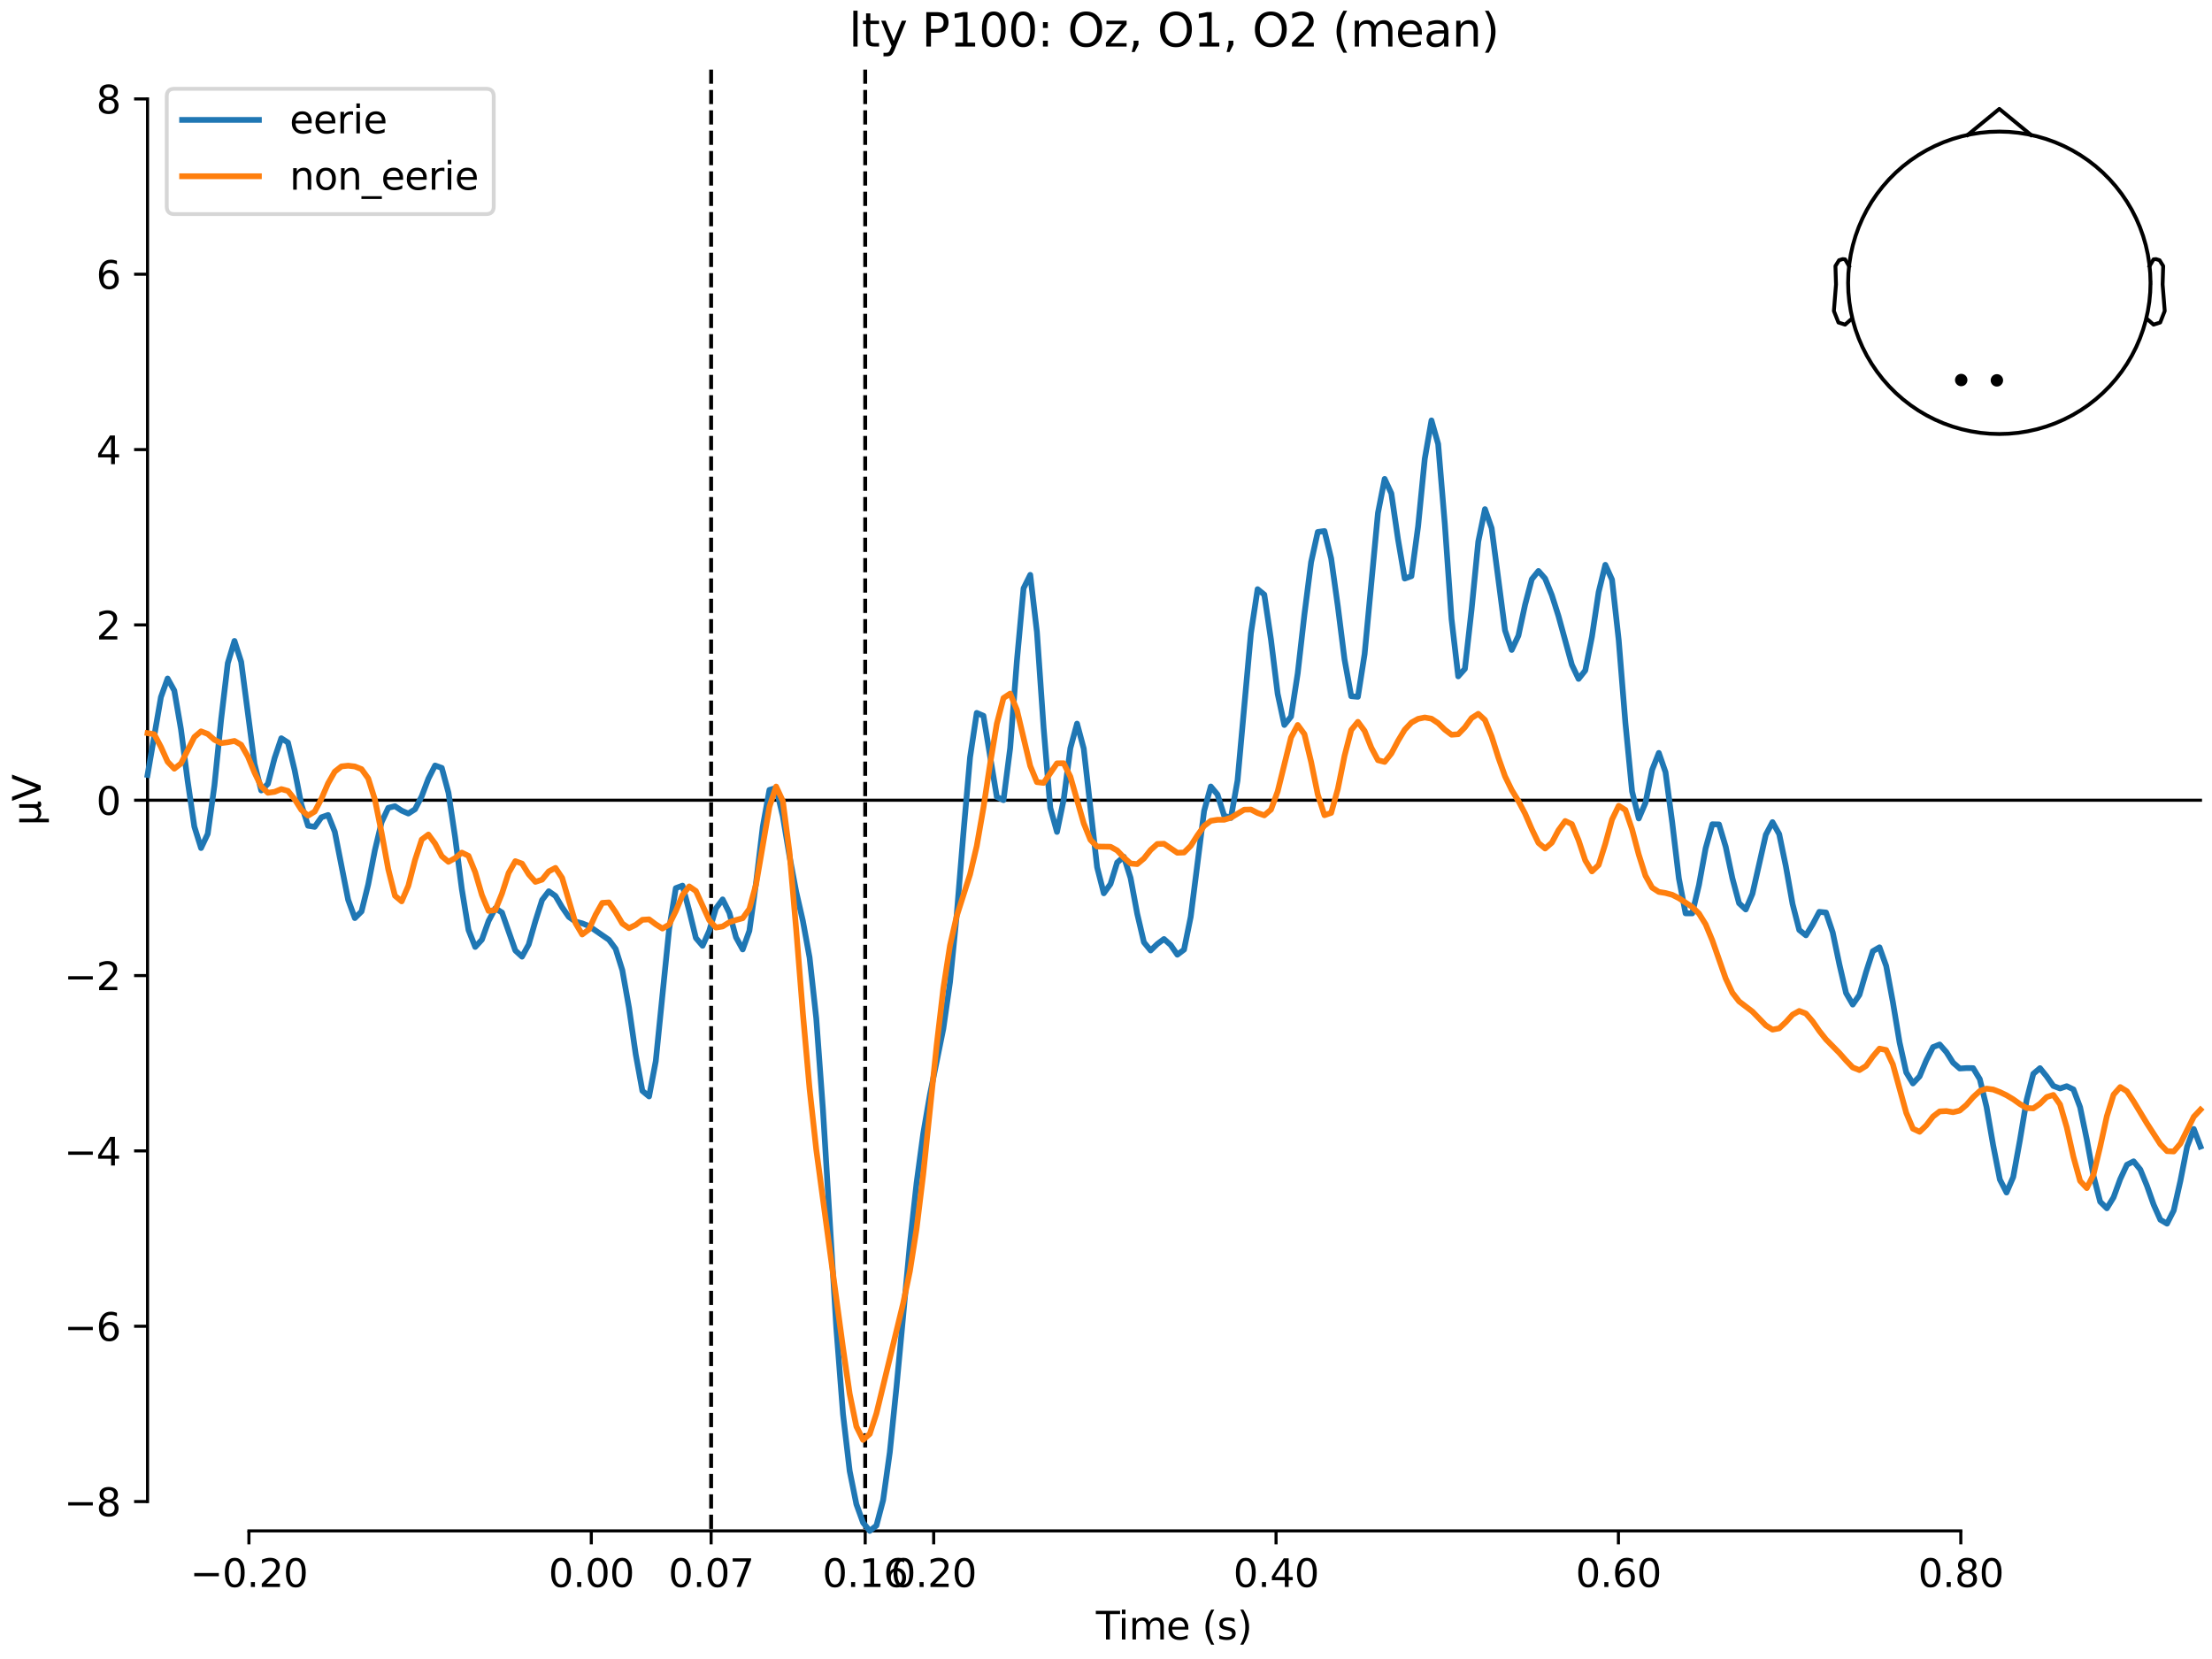 <?xml version="1.0" encoding="utf-8" standalone="no"?>
<!DOCTYPE svg PUBLIC "-//W3C//DTD SVG 1.1//EN"
  "http://www.w3.org/Graphics/SVG/1.1/DTD/svg11.dtd">
<svg xmlns:xlink="http://www.w3.org/1999/xlink" width="576pt" height="432pt" viewBox="0 0 576 432" xmlns="http://www.w3.org/2000/svg" version="1.1">
 <defs>
  <style type="text/css">*{stroke-linejoin: round; stroke-linecap: butt}</style>
 </defs>
 <g id="figure_1">
  <g id="patch_1">
   <path d="M 0 432 
L 576 432 
L 576 0 
L 0 0 
z
" style="fill: #ffffff"/>
  </g>
  <g id="axes_1">
   <g id="patch_2">
    <path d="M 38.421 398.644 
L 573 398.644 
L 573 18.118 
L 38.421 18.118 
L 38.421 398.644 
z
" style="fill: none; opacity: 0"/>
   </g>
   <g id="patch_3">
    <path d="M 38.421 391.008 
L 38.421 25.754 
" style="fill: none; stroke: #000000; stroke-width: 0.8; stroke-linejoin: miter; stroke-linecap: square"/>
   </g>
   <g id="LineCollection_1">
    <path d="M 185.177 18.118 
L 185.177 398.644 
" clip-path="url(#p7d64a99d59)" style="fill: none; stroke-dasharray: 3.7,1.6; stroke-dashoffset: 0; stroke: #000000"/>
    <path d="M 225.297 18.118 
L 225.297 398.644 
" clip-path="url(#p7d64a99d59)" style="fill: none; stroke-dasharray: 3.7,1.6; stroke-dashoffset: 0; stroke: #000000"/>
   </g>
   <g id="matplotlib.axis_1">
    <g id="xtick_1">
     <g id="line2d_1">
      <defs>
       <path id="m6ffb157e76" d="M 0 0 
L 0 3.5 
" style="stroke: #000000; stroke-width: 0.8"/>
      </defs>
      <g>
       <use xlink:href="#m6ffb157e76" x="64.819" y="398.644" style="stroke: #000000; stroke-width: 0.8"/>
      </g>
     </g>
     <g id="text_1">
      <!-- −0.20 -->
      <g transform="translate(49.496 413.242) scale(0.1 -0.1)">
       <defs>
        <path id="DejaVuSans-2212" d="M 678 2272 
L 4684 2272 
L 4684 1741 
L 678 1741 
L 678 2272 
z
" transform="scale(0.016)"/>
        <path id="DejaVuSans-30" d="M 2034 4250 
Q 1547 4250 1301 3770 
Q 1056 3291 1056 2328 
Q 1056 1369 1301 889 
Q 1547 409 2034 409 
Q 2525 409 2770 889 
Q 3016 1369 3016 2328 
Q 3016 3291 2770 3770 
Q 2525 4250 2034 4250 
z
M 2034 4750 
Q 2819 4750 3233 4129 
Q 3647 3509 3647 2328 
Q 3647 1150 3233 529 
Q 2819 -91 2034 -91 
Q 1250 -91 836 529 
Q 422 1150 422 2328 
Q 422 3509 836 4129 
Q 1250 4750 2034 4750 
z
" transform="scale(0.016)"/>
        <path id="DejaVuSans-2e" d="M 684 794 
L 1344 794 
L 1344 0 
L 684 0 
L 684 794 
z
" transform="scale(0.016)"/>
        <path id="DejaVuSans-32" d="M 1228 531 
L 3431 531 
L 3431 0 
L 469 0 
L 469 531 
Q 828 903 1448 1529 
Q 2069 2156 2228 2338 
Q 2531 2678 2651 2914 
Q 2772 3150 2772 3378 
Q 2772 3750 2511 3984 
Q 2250 4219 1831 4219 
Q 1534 4219 1204 4116 
Q 875 4013 500 3803 
L 500 4441 
Q 881 4594 1212 4672 
Q 1544 4750 1819 4750 
Q 2544 4750 2975 4387 
Q 3406 4025 3406 3419 
Q 3406 3131 3298 2873 
Q 3191 2616 2906 2266 
Q 2828 2175 2409 1742 
Q 1991 1309 1228 531 
z
" transform="scale(0.016)"/>
       </defs>
       <use xlink:href="#DejaVuSans-2212"/>
       <use xlink:href="#DejaVuSans-30" transform="translate(83.789 0)"/>
       <use xlink:href="#DejaVuSans-2e" transform="translate(147.412 0)"/>
       <use xlink:href="#DejaVuSans-32" transform="translate(179.199 0)"/>
       <use xlink:href="#DejaVuSans-30" transform="translate(242.822 0)"/>
      </g>
     </g>
    </g>
    <g id="xtick_2">
     <g id="line2d_2">
      <g>
       <use xlink:href="#m6ffb157e76" x="153.973" y="398.644" style="stroke: #000000; stroke-width: 0.8"/>
      </g>
     </g>
     <g id="text_2">
      <!-- 0.00 -->
      <g transform="translate(142.84 413.242) scale(0.1 -0.1)">
       <use xlink:href="#DejaVuSans-30"/>
       <use xlink:href="#DejaVuSans-2e" transform="translate(63.623 0)"/>
       <use xlink:href="#DejaVuSans-30" transform="translate(95.41 0)"/>
       <use xlink:href="#DejaVuSans-30" transform="translate(159.033 0)"/>
      </g>
     </g>
    </g>
    <g id="xtick_3">
     <g id="line2d_3">
      <g>
       <use xlink:href="#m6ffb157e76" x="185.177" y="398.644" style="stroke: #000000; stroke-width: 0.8"/>
      </g>
     </g>
     <g id="text_3">
      <!-- 0.07 -->
      <g transform="translate(174.045 413.242) scale(0.1 -0.1)">
       <defs>
        <path id="DejaVuSans-37" d="M 525 4666 
L 3525 4666 
L 3525 4397 
L 1831 0 
L 1172 0 
L 2766 4134 
L 525 4134 
L 525 4666 
z
" transform="scale(0.016)"/>
       </defs>
       <use xlink:href="#DejaVuSans-30"/>
       <use xlink:href="#DejaVuSans-2e" transform="translate(63.623 0)"/>
       <use xlink:href="#DejaVuSans-30" transform="translate(95.41 0)"/>
       <use xlink:href="#DejaVuSans-37" transform="translate(159.033 0)"/>
      </g>
     </g>
    </g>
    <g id="xtick_4">
     <g id="line2d_4">
      <g>
       <use xlink:href="#m6ffb157e76" x="225.297" y="398.644" style="stroke: #000000; stroke-width: 0.8"/>
      </g>
     </g>
     <g id="text_4">
      <!-- 0.16 -->
      <g transform="translate(214.164 413.242) scale(0.1 -0.1)">
       <defs>
        <path id="DejaVuSans-31" d="M 794 531 
L 1825 531 
L 1825 4091 
L 703 3866 
L 703 4441 
L 1819 4666 
L 2450 4666 
L 2450 531 
L 3481 531 
L 3481 0 
L 794 0 
L 794 531 
z
" transform="scale(0.016)"/>
        <path id="DejaVuSans-36" d="M 2113 2584 
Q 1688 2584 1439 2293 
Q 1191 2003 1191 1497 
Q 1191 994 1439 701 
Q 1688 409 2113 409 
Q 2538 409 2786 701 
Q 3034 994 3034 1497 
Q 3034 2003 2786 2293 
Q 2538 2584 2113 2584 
z
M 3366 4563 
L 3366 3988 
Q 3128 4100 2886 4159 
Q 2644 4219 2406 4219 
Q 1781 4219 1451 3797 
Q 1122 3375 1075 2522 
Q 1259 2794 1537 2939 
Q 1816 3084 2150 3084 
Q 2853 3084 3261 2657 
Q 3669 2231 3669 1497 
Q 3669 778 3244 343 
Q 2819 -91 2113 -91 
Q 1303 -91 875 529 
Q 447 1150 447 2328 
Q 447 3434 972 4092 
Q 1497 4750 2381 4750 
Q 2619 4750 2861 4703 
Q 3103 4656 3366 4563 
z
" transform="scale(0.016)"/>
       </defs>
       <use xlink:href="#DejaVuSans-30"/>
       <use xlink:href="#DejaVuSans-2e" transform="translate(63.623 0)"/>
       <use xlink:href="#DejaVuSans-31" transform="translate(95.41 0)"/>
       <use xlink:href="#DejaVuSans-36" transform="translate(159.033 0)"/>
      </g>
     </g>
    </g>
    <g id="xtick_5">
     <g id="line2d_5">
      <g>
       <use xlink:href="#m6ffb157e76" x="243.128" y="398.644" style="stroke: #000000; stroke-width: 0.8"/>
      </g>
     </g>
     <g id="text_5">
      <!-- 0.20 -->
      <g transform="translate(231.995 413.242) scale(0.1 -0.1)">
       <use xlink:href="#DejaVuSans-30"/>
       <use xlink:href="#DejaVuSans-2e" transform="translate(63.623 0)"/>
       <use xlink:href="#DejaVuSans-32" transform="translate(95.41 0)"/>
       <use xlink:href="#DejaVuSans-30" transform="translate(159.033 0)"/>
      </g>
     </g>
    </g>
    <g id="xtick_6">
     <g id="line2d_6">
      <g>
       <use xlink:href="#m6ffb157e76" x="332.282" y="398.644" style="stroke: #000000; stroke-width: 0.8"/>
      </g>
     </g>
     <g id="text_6">
      <!-- 0.40 -->
      <g transform="translate(321.15 413.242) scale(0.1 -0.1)">
       <defs>
        <path id="DejaVuSans-34" d="M 2419 4116 
L 825 1625 
L 2419 1625 
L 2419 4116 
z
M 2253 4666 
L 3047 4666 
L 3047 1625 
L 3713 1625 
L 3713 1100 
L 3047 1100 
L 3047 0 
L 2419 0 
L 2419 1100 
L 313 1100 
L 313 1709 
L 2253 4666 
z
" transform="scale(0.016)"/>
       </defs>
       <use xlink:href="#DejaVuSans-30"/>
       <use xlink:href="#DejaVuSans-2e" transform="translate(63.623 0)"/>
       <use xlink:href="#DejaVuSans-34" transform="translate(95.41 0)"/>
       <use xlink:href="#DejaVuSans-30" transform="translate(159.033 0)"/>
      </g>
     </g>
    </g>
    <g id="xtick_7">
     <g id="line2d_7">
      <g>
       <use xlink:href="#m6ffb157e76" x="421.437" y="398.644" style="stroke: #000000; stroke-width: 0.8"/>
      </g>
     </g>
     <g id="text_7">
      <!-- 0.60 -->
      <g transform="translate(410.304 413.242) scale(0.1 -0.1)">
       <use xlink:href="#DejaVuSans-30"/>
       <use xlink:href="#DejaVuSans-2e" transform="translate(63.623 0)"/>
       <use xlink:href="#DejaVuSans-36" transform="translate(95.41 0)"/>
       <use xlink:href="#DejaVuSans-30" transform="translate(159.033 0)"/>
      </g>
     </g>
    </g>
    <g id="xtick_8">
     <g id="line2d_8">
      <g>
       <use xlink:href="#m6ffb157e76" x="510.592" y="398.644" style="stroke: #000000; stroke-width: 0.8"/>
      </g>
     </g>
     <g id="text_8">
      <!-- 0.80 -->
      <g transform="translate(499.459 413.242) scale(0.1 -0.1)">
       <defs>
        <path id="DejaVuSans-38" d="M 2034 2216 
Q 1584 2216 1326 1975 
Q 1069 1734 1069 1313 
Q 1069 891 1326 650 
Q 1584 409 2034 409 
Q 2484 409 2743 651 
Q 3003 894 3003 1313 
Q 3003 1734 2745 1975 
Q 2488 2216 2034 2216 
z
M 1403 2484 
Q 997 2584 770 2862 
Q 544 3141 544 3541 
Q 544 4100 942 4425 
Q 1341 4750 2034 4750 
Q 2731 4750 3128 4425 
Q 3525 4100 3525 3541 
Q 3525 3141 3298 2862 
Q 3072 2584 2669 2484 
Q 3125 2378 3379 2068 
Q 3634 1759 3634 1313 
Q 3634 634 3220 271 
Q 2806 -91 2034 -91 
Q 1263 -91 848 271 
Q 434 634 434 1313 
Q 434 1759 690 2068 
Q 947 2378 1403 2484 
z
M 1172 3481 
Q 1172 3119 1398 2916 
Q 1625 2713 2034 2713 
Q 2441 2713 2670 2916 
Q 2900 3119 2900 3481 
Q 2900 3844 2670 4047 
Q 2441 4250 2034 4250 
Q 1625 4250 1398 4047 
Q 1172 3844 1172 3481 
z
" transform="scale(0.016)"/>
       </defs>
       <use xlink:href="#DejaVuSans-30"/>
       <use xlink:href="#DejaVuSans-2e" transform="translate(63.623 0)"/>
       <use xlink:href="#DejaVuSans-38" transform="translate(95.41 0)"/>
       <use xlink:href="#DejaVuSans-30" transform="translate(159.033 0)"/>
      </g>
     </g>
    </g>
    <g id="text_9">
     <!-- Time (s) -->
     <g transform="translate(285.381 426.92) scale(0.1 -0.1)">
      <defs>
       <path id="DejaVuSans-54" d="M -19 4666 
L 3928 4666 
L 3928 4134 
L 2272 4134 
L 2272 0 
L 1638 0 
L 1638 4134 
L -19 4134 
L -19 4666 
z
" transform="scale(0.016)"/>
       <path id="DejaVuSans-69" d="M 603 3500 
L 1178 3500 
L 1178 0 
L 603 0 
L 603 3500 
z
M 603 4863 
L 1178 4863 
L 1178 4134 
L 603 4134 
L 603 4863 
z
" transform="scale(0.016)"/>
       <path id="DejaVuSans-6d" d="M 3328 2828 
Q 3544 3216 3844 3400 
Q 4144 3584 4550 3584 
Q 5097 3584 5394 3201 
Q 5691 2819 5691 2113 
L 5691 0 
L 5113 0 
L 5113 2094 
Q 5113 2597 4934 2840 
Q 4756 3084 4391 3084 
Q 3944 3084 3684 2787 
Q 3425 2491 3425 1978 
L 3425 0 
L 2847 0 
L 2847 2094 
Q 2847 2600 2669 2842 
Q 2491 3084 2119 3084 
Q 1678 3084 1418 2786 
Q 1159 2488 1159 1978 
L 1159 0 
L 581 0 
L 581 3500 
L 1159 3500 
L 1159 2956 
Q 1356 3278 1631 3431 
Q 1906 3584 2284 3584 
Q 2666 3584 2933 3390 
Q 3200 3197 3328 2828 
z
" transform="scale(0.016)"/>
       <path id="DejaVuSans-65" d="M 3597 1894 
L 3597 1613 
L 953 1613 
Q 991 1019 1311 708 
Q 1631 397 2203 397 
Q 2534 397 2845 478 
Q 3156 559 3463 722 
L 3463 178 
Q 3153 47 2828 -22 
Q 2503 -91 2169 -91 
Q 1331 -91 842 396 
Q 353 884 353 1716 
Q 353 2575 817 3079 
Q 1281 3584 2069 3584 
Q 2775 3584 3186 3129 
Q 3597 2675 3597 1894 
z
M 3022 2063 
Q 3016 2534 2758 2815 
Q 2500 3097 2075 3097 
Q 1594 3097 1305 2825 
Q 1016 2553 972 2059 
L 3022 2063 
z
" transform="scale(0.016)"/>
       <path id="DejaVuSans-20" transform="scale(0.016)"/>
       <path id="DejaVuSans-28" d="M 1984 4856 
Q 1566 4138 1362 3434 
Q 1159 2731 1159 2009 
Q 1159 1288 1364 580 
Q 1569 -128 1984 -844 
L 1484 -844 
Q 1016 -109 783 600 
Q 550 1309 550 2009 
Q 550 2706 781 3412 
Q 1013 4119 1484 4856 
L 1984 4856 
z
" transform="scale(0.016)"/>
       <path id="DejaVuSans-73" d="M 2834 3397 
L 2834 2853 
Q 2591 2978 2328 3040 
Q 2066 3103 1784 3103 
Q 1356 3103 1142 2972 
Q 928 2841 928 2578 
Q 928 2378 1081 2264 
Q 1234 2150 1697 2047 
L 1894 2003 
Q 2506 1872 2764 1633 
Q 3022 1394 3022 966 
Q 3022 478 2636 193 
Q 2250 -91 1575 -91 
Q 1294 -91 989 -36 
Q 684 19 347 128 
L 347 722 
Q 666 556 975 473 
Q 1284 391 1588 391 
Q 1994 391 2212 530 
Q 2431 669 2431 922 
Q 2431 1156 2273 1281 
Q 2116 1406 1581 1522 
L 1381 1569 
Q 847 1681 609 1914 
Q 372 2147 372 2553 
Q 372 3047 722 3315 
Q 1072 3584 1716 3584 
Q 2034 3584 2315 3537 
Q 2597 3491 2834 3397 
z
" transform="scale(0.016)"/>
       <path id="DejaVuSans-29" d="M 513 4856 
L 1013 4856 
Q 1481 4119 1714 3412 
Q 1947 2706 1947 2009 
Q 1947 1309 1714 600 
Q 1481 -109 1013 -844 
L 513 -844 
Q 928 -128 1133 580 
Q 1338 1288 1338 2009 
Q 1338 2731 1133 3434 
Q 928 4138 513 4856 
z
" transform="scale(0.016)"/>
      </defs>
      <use xlink:href="#DejaVuSans-54"/>
      <use xlink:href="#DejaVuSans-69" transform="translate(57.959 0)"/>
      <use xlink:href="#DejaVuSans-6d" transform="translate(85.742 0)"/>
      <use xlink:href="#DejaVuSans-65" transform="translate(183.154 0)"/>
      <use xlink:href="#DejaVuSans-20" transform="translate(244.678 0)"/>
      <use xlink:href="#DejaVuSans-28" transform="translate(276.465 0)"/>
      <use xlink:href="#DejaVuSans-73" transform="translate(315.479 0)"/>
      <use xlink:href="#DejaVuSans-29" transform="translate(367.578 0)"/>
     </g>
    </g>
   </g>
   <g id="matplotlib.axis_2">
    <g id="ytick_1">
     <g id="line2d_9">
      <defs>
       <path id="me01f780c7d" d="M 0 0 
L -3.5 0 
" style="stroke: #000000; stroke-width: 0.8"/>
      </defs>
      <g>
       <use xlink:href="#me01f780c7d" x="38.421" y="391.008" style="stroke: #000000; stroke-width: 0.8"/>
      </g>
     </g>
     <g id="text_10">
      <!-- −8 -->
      <g transform="translate(16.678 394.807) scale(0.1 -0.1)">
       <use xlink:href="#DejaVuSans-2212"/>
       <use xlink:href="#DejaVuSans-38" transform="translate(83.789 0)"/>
      </g>
     </g>
    </g>
    <g id="ytick_2">
     <g id="line2d_10">
      <g>
       <use xlink:href="#me01f780c7d" x="38.421" y="345.351" style="stroke: #000000; stroke-width: 0.8"/>
      </g>
     </g>
     <g id="text_11">
      <!-- −6 -->
      <g transform="translate(16.678 349.151) scale(0.1 -0.1)">
       <use xlink:href="#DejaVuSans-2212"/>
       <use xlink:href="#DejaVuSans-36" transform="translate(83.789 0)"/>
      </g>
     </g>
    </g>
    <g id="ytick_3">
     <g id="line2d_11">
      <g>
       <use xlink:href="#me01f780c7d" x="38.421" y="299.695" style="stroke: #000000; stroke-width: 0.8"/>
      </g>
     </g>
     <g id="text_12">
      <!-- −4 -->
      <g transform="translate(16.678 303.494) scale(0.1 -0.1)">
       <use xlink:href="#DejaVuSans-2212"/>
       <use xlink:href="#DejaVuSans-34" transform="translate(83.789 0)"/>
      </g>
     </g>
    </g>
    <g id="ytick_4">
     <g id="line2d_12">
      <g>
       <use xlink:href="#me01f780c7d" x="38.421" y="254.038" style="stroke: #000000; stroke-width: 0.8"/>
      </g>
     </g>
     <g id="text_13">
      <!-- −2 -->
      <g transform="translate(16.678 257.837) scale(0.1 -0.1)">
       <use xlink:href="#DejaVuSans-2212"/>
       <use xlink:href="#DejaVuSans-32" transform="translate(83.789 0)"/>
      </g>
     </g>
    </g>
    <g id="ytick_5">
     <g id="line2d_13">
      <g>
       <use xlink:href="#me01f780c7d" x="38.421" y="208.381" style="stroke: #000000; stroke-width: 0.8"/>
      </g>
     </g>
     <g id="text_14">
      <!-- 0 -->
      <g transform="translate(25.058 212.18) scale(0.1 -0.1)">
       <use xlink:href="#DejaVuSans-30"/>
      </g>
     </g>
    </g>
    <g id="ytick_6">
     <g id="line2d_14">
      <g>
       <use xlink:href="#me01f780c7d" x="38.421" y="162.724" style="stroke: #000000; stroke-width: 0.8"/>
      </g>
     </g>
     <g id="text_15">
      <!-- 2 -->
      <g transform="translate(25.058 166.523) scale(0.1 -0.1)">
       <use xlink:href="#DejaVuSans-32"/>
      </g>
     </g>
    </g>
    <g id="ytick_7">
     <g id="line2d_15">
      <g>
       <use xlink:href="#me01f780c7d" x="38.421" y="117.067" style="stroke: #000000; stroke-width: 0.8"/>
      </g>
     </g>
     <g id="text_16">
      <!-- 4 -->
      <g transform="translate(25.058 120.867) scale(0.1 -0.1)">
       <use xlink:href="#DejaVuSans-34"/>
      </g>
     </g>
    </g>
    <g id="ytick_8">
     <g id="line2d_16">
      <g>
       <use xlink:href="#me01f780c7d" x="38.421" y="71.411" style="stroke: #000000; stroke-width: 0.8"/>
      </g>
     </g>
     <g id="text_17">
      <!-- 6 -->
      <g transform="translate(25.058 75.21) scale(0.1 -0.1)">
       <use xlink:href="#DejaVuSans-36"/>
      </g>
     </g>
    </g>
    <g id="ytick_9">
     <g id="line2d_17">
      <g>
       <use xlink:href="#me01f780c7d" x="38.421" y="25.754" style="stroke: #000000; stroke-width: 0.8"/>
      </g>
     </g>
     <g id="text_18">
      <!-- 8 -->
      <g transform="translate(25.058 29.553) scale(0.1 -0.1)">
       <use xlink:href="#DejaVuSans-38"/>
      </g>
     </g>
    </g>
    <g id="text_19">
     <!-- µV -->
     <g transform="translate(10.599 214.982) rotate(-90) scale(0.1 -0.1)">
      <defs>
       <path id="DejaVuSans-b5" d="M 544 -1331 
L 544 3500 
L 1119 3500 
L 1119 1325 
Q 1119 872 1334 640 
Q 1550 409 1972 409 
Q 2434 409 2667 671 
Q 2900 934 2900 1459 
L 2900 3500 
L 3475 3500 
L 3475 806 
Q 3475 619 3529 530 
Q 3584 441 3700 441 
Q 3728 441 3778 458 
Q 3828 475 3916 513 
L 3916 50 
Q 3788 -22 3673 -56 
Q 3559 -91 3450 -91 
Q 3234 -91 3106 31 
Q 2978 153 2931 403 
Q 2775 156 2548 32 
Q 2322 -91 2016 -91 
Q 1697 -91 1473 31 
Q 1250 153 1119 397 
L 1119 -1331 
L 544 -1331 
z
" transform="scale(0.016)"/>
       <path id="DejaVuSans-56" d="M 1831 0 
L 50 4666 
L 709 4666 
L 2188 738 
L 3669 4666 
L 4325 4666 
L 2547 0 
L 1831 0 
z
" transform="scale(0.016)"/>
      </defs>
      <use xlink:href="#DejaVuSans-b5"/>
      <use xlink:href="#DejaVuSans-56" transform="translate(63.623 0)"/>
     </g>
    </g>
   </g>
   <g id="patch_4">
    <path d="M 64.819 398.644 
L 510.592 398.644 
" style="fill: none; stroke: #000000; stroke-width: 0.8; stroke-linejoin: miter; stroke-linecap: square"/>
   </g>
   <g id="patch_5">
    <path d="M 38.421 208.381 
L 573 208.381 
" style="fill: none; stroke: #000000; stroke-width: 0.8; stroke-linejoin: miter; stroke-linecap: square"/>
   </g>
   <g id="text_20">
    <!-- lty P100: Oz, O1, O2 (mean) -->
    <g transform="translate(221.049 12.118) scale(0.12 -0.12)">
     <defs>
      <path id="DejaVuSans-6c" d="M 603 4863 
L 1178 4863 
L 1178 0 
L 603 0 
L 603 4863 
z
" transform="scale(0.016)"/>
      <path id="DejaVuSans-74" d="M 1172 4494 
L 1172 3500 
L 2356 3500 
L 2356 3053 
L 1172 3053 
L 1172 1153 
Q 1172 725 1289 603 
Q 1406 481 1766 481 
L 2356 481 
L 2356 0 
L 1766 0 
Q 1100 0 847 248 
Q 594 497 594 1153 
L 594 3053 
L 172 3053 
L 172 3500 
L 594 3500 
L 594 4494 
L 1172 4494 
z
" transform="scale(0.016)"/>
      <path id="DejaVuSans-79" d="M 2059 -325 
Q 1816 -950 1584 -1140 
Q 1353 -1331 966 -1331 
L 506 -1331 
L 506 -850 
L 844 -850 
Q 1081 -850 1212 -737 
Q 1344 -625 1503 -206 
L 1606 56 
L 191 3500 
L 800 3500 
L 1894 763 
L 2988 3500 
L 3597 3500 
L 2059 -325 
z
" transform="scale(0.016)"/>
      <path id="DejaVuSans-50" d="M 1259 4147 
L 1259 2394 
L 2053 2394 
Q 2494 2394 2734 2622 
Q 2975 2850 2975 3272 
Q 2975 3691 2734 3919 
Q 2494 4147 2053 4147 
L 1259 4147 
z
M 628 4666 
L 2053 4666 
Q 2838 4666 3239 4311 
Q 3641 3956 3641 3272 
Q 3641 2581 3239 2228 
Q 2838 1875 2053 1875 
L 1259 1875 
L 1259 0 
L 628 0 
L 628 4666 
z
" transform="scale(0.016)"/>
      <path id="DejaVuSans-3a" d="M 750 794 
L 1409 794 
L 1409 0 
L 750 0 
L 750 794 
z
M 750 3309 
L 1409 3309 
L 1409 2516 
L 750 2516 
L 750 3309 
z
" transform="scale(0.016)"/>
      <path id="DejaVuSans-4f" d="M 2522 4238 
Q 1834 4238 1429 3725 
Q 1025 3213 1025 2328 
Q 1025 1447 1429 934 
Q 1834 422 2522 422 
Q 3209 422 3611 934 
Q 4013 1447 4013 2328 
Q 4013 3213 3611 3725 
Q 3209 4238 2522 4238 
z
M 2522 4750 
Q 3503 4750 4090 4092 
Q 4678 3434 4678 2328 
Q 4678 1225 4090 567 
Q 3503 -91 2522 -91 
Q 1538 -91 948 565 
Q 359 1222 359 2328 
Q 359 3434 948 4092 
Q 1538 4750 2522 4750 
z
" transform="scale(0.016)"/>
      <path id="DejaVuSans-7a" d="M 353 3500 
L 3084 3500 
L 3084 2975 
L 922 459 
L 3084 459 
L 3084 0 
L 275 0 
L 275 525 
L 2438 3041 
L 353 3041 
L 353 3500 
z
" transform="scale(0.016)"/>
      <path id="DejaVuSans-2c" d="M 750 794 
L 1409 794 
L 1409 256 
L 897 -744 
L 494 -744 
L 750 256 
L 750 794 
z
" transform="scale(0.016)"/>
      <path id="DejaVuSans-61" d="M 2194 1759 
Q 1497 1759 1228 1600 
Q 959 1441 959 1056 
Q 959 750 1161 570 
Q 1363 391 1709 391 
Q 2188 391 2477 730 
Q 2766 1069 2766 1631 
L 2766 1759 
L 2194 1759 
z
M 3341 1997 
L 3341 0 
L 2766 0 
L 2766 531 
Q 2569 213 2275 61 
Q 1981 -91 1556 -91 
Q 1019 -91 701 211 
Q 384 513 384 1019 
Q 384 1609 779 1909 
Q 1175 2209 1959 2209 
L 2766 2209 
L 2766 2266 
Q 2766 2663 2505 2880 
Q 2244 3097 1772 3097 
Q 1472 3097 1187 3025 
Q 903 2953 641 2809 
L 641 3341 
Q 956 3463 1253 3523 
Q 1550 3584 1831 3584 
Q 2591 3584 2966 3190 
Q 3341 2797 3341 1997 
z
" transform="scale(0.016)"/>
      <path id="DejaVuSans-6e" d="M 3513 2113 
L 3513 0 
L 2938 0 
L 2938 2094 
Q 2938 2591 2744 2837 
Q 2550 3084 2163 3084 
Q 1697 3084 1428 2787 
Q 1159 2491 1159 1978 
L 1159 0 
L 581 0 
L 581 3500 
L 1159 3500 
L 1159 2956 
Q 1366 3272 1645 3428 
Q 1925 3584 2291 3584 
Q 2894 3584 3203 3211 
Q 3513 2838 3513 2113 
z
" transform="scale(0.016)"/>
     </defs>
     <use xlink:href="#DejaVuSans-6c"/>
     <use xlink:href="#DejaVuSans-74" transform="translate(27.783 0)"/>
     <use xlink:href="#DejaVuSans-79" transform="translate(66.992 0)"/>
     <use xlink:href="#DejaVuSans-20" transform="translate(126.172 0)"/>
     <use xlink:href="#DejaVuSans-50" transform="translate(157.959 0)"/>
     <use xlink:href="#DejaVuSans-31" transform="translate(218.262 0)"/>
     <use xlink:href="#DejaVuSans-30" transform="translate(281.885 0)"/>
     <use xlink:href="#DejaVuSans-30" transform="translate(345.508 0)"/>
     <use xlink:href="#DejaVuSans-3a" transform="translate(409.131 0)"/>
     <use xlink:href="#DejaVuSans-20" transform="translate(442.822 0)"/>
     <use xlink:href="#DejaVuSans-4f" transform="translate(474.609 0)"/>
     <use xlink:href="#DejaVuSans-7a" transform="translate(553.32 0)"/>
     <use xlink:href="#DejaVuSans-2c" transform="translate(605.811 0)"/>
     <use xlink:href="#DejaVuSans-20" transform="translate(637.598 0)"/>
     <use xlink:href="#DejaVuSans-4f" transform="translate(669.385 0)"/>
     <use xlink:href="#DejaVuSans-31" transform="translate(748.096 0)"/>
     <use xlink:href="#DejaVuSans-2c" transform="translate(811.719 0)"/>
     <use xlink:href="#DejaVuSans-20" transform="translate(843.506 0)"/>
     <use xlink:href="#DejaVuSans-4f" transform="translate(875.293 0)"/>
     <use xlink:href="#DejaVuSans-32" transform="translate(954.004 0)"/>
     <use xlink:href="#DejaVuSans-20" transform="translate(1017.627 0)"/>
     <use xlink:href="#DejaVuSans-28" transform="translate(1049.414 0)"/>
     <use xlink:href="#DejaVuSans-6d" transform="translate(1088.428 0)"/>
     <use xlink:href="#DejaVuSans-65" transform="translate(1185.84 0)"/>
     <use xlink:href="#DejaVuSans-61" transform="translate(1247.363 0)"/>
     <use xlink:href="#DejaVuSans-6e" transform="translate(1308.643 0)"/>
     <use xlink:href="#DejaVuSans-29" transform="translate(1372.021 0)"/>
    </g>
   </g>
   <g id="legend_1">
    <g id="patch_6">
     <path d="M 45.421 55.753 
L 126.563 55.753 
Q 128.563 55.753 128.563 53.753 
L 128.563 25.118 
Q 128.563 23.118 126.563 23.118 
L 45.421 23.118 
Q 43.421 23.118 43.421 25.118 
L 43.421 53.753 
Q 43.421 55.753 45.421 55.753 
z
" style="fill: #ffffff; opacity: 0.8; stroke: #cccccc; stroke-linejoin: miter"/>
    </g>
    <g id="line2d_18">
     <path d="M 47.421 31.217 
L 57.421 31.217 
L 67.421 31.217 
" style="fill: none; stroke: #1f77b4; stroke-width: 1.5; stroke-linecap: square"/>
    </g>
    <g id="text_21">
     <!-- eerie -->
     <g transform="translate(75.421 34.717) scale(0.1 -0.1)">
      <defs>
       <path id="DejaVuSans-72" d="M 2631 2963 
Q 2534 3019 2420 3045 
Q 2306 3072 2169 3072 
Q 1681 3072 1420 2755 
Q 1159 2438 1159 1844 
L 1159 0 
L 581 0 
L 581 3500 
L 1159 3500 
L 1159 2956 
Q 1341 3275 1631 3429 
Q 1922 3584 2338 3584 
Q 2397 3584 2469 3576 
Q 2541 3569 2628 3553 
L 2631 2963 
z
" transform="scale(0.016)"/>
      </defs>
      <use xlink:href="#DejaVuSans-65"/>
      <use xlink:href="#DejaVuSans-65" transform="translate(61.523 0)"/>
      <use xlink:href="#DejaVuSans-72" transform="translate(123.047 0)"/>
      <use xlink:href="#DejaVuSans-69" transform="translate(164.16 0)"/>
      <use xlink:href="#DejaVuSans-65" transform="translate(191.943 0)"/>
     </g>
    </g>
    <g id="line2d_19">
     <path d="M 47.421 45.895 
L 57.421 45.895 
L 67.421 45.895 
" style="fill: none; stroke: #ff7f0e; stroke-width: 1.5; stroke-linecap: square"/>
    </g>
    <g id="text_22">
     <!-- non_eerie -->
     <g transform="translate(75.421 49.395) scale(0.1 -0.1)">
      <defs>
       <path id="DejaVuSans-6f" d="M 1959 3097 
Q 1497 3097 1228 2736 
Q 959 2375 959 1747 
Q 959 1119 1226 758 
Q 1494 397 1959 397 
Q 2419 397 2687 759 
Q 2956 1122 2956 1747 
Q 2956 2369 2687 2733 
Q 2419 3097 1959 3097 
z
M 1959 3584 
Q 2709 3584 3137 3096 
Q 3566 2609 3566 1747 
Q 3566 888 3137 398 
Q 2709 -91 1959 -91 
Q 1206 -91 779 398 
Q 353 888 353 1747 
Q 353 2609 779 3096 
Q 1206 3584 1959 3584 
z
" transform="scale(0.016)"/>
       <path id="DejaVuSans-5f" d="M 3263 -1063 
L 3263 -1509 
L -63 -1509 
L -63 -1063 
L 3263 -1063 
z
" transform="scale(0.016)"/>
      </defs>
      <use xlink:href="#DejaVuSans-6e"/>
      <use xlink:href="#DejaVuSans-6f" transform="translate(63.379 0)"/>
      <use xlink:href="#DejaVuSans-6e" transform="translate(124.561 0)"/>
      <use xlink:href="#DejaVuSans-5f" transform="translate(187.939 0)"/>
      <use xlink:href="#DejaVuSans-65" transform="translate(237.939 0)"/>
      <use xlink:href="#DejaVuSans-65" transform="translate(299.463 0)"/>
      <use xlink:href="#DejaVuSans-72" transform="translate(360.986 0)"/>
      <use xlink:href="#DejaVuSans-69" transform="translate(402.1 0)"/>
      <use xlink:href="#DejaVuSans-65" transform="translate(429.883 0)"/>
     </g>
    </g>
   </g>
   <g id="line2d_20">
    <path d="M 38.421 201.798 
L 41.903 181.534 
L 43.644 176.684 
L 45.386 179.818 
L 47.127 189.93 
L 48.868 203.375 
L 50.61 215.252 
L 52.351 220.829 
L 54.092 217.143 
L 55.834 204.559 
L 57.575 187.401 
L 59.316 172.68 
L 61.057 166.897 
L 62.799 172.337 
L 66.281 198.931 
L 68.023 205.832 
L 69.764 204.113 
L 71.505 197.4 
L 73.247 192.24 
L 74.988 193.356 
L 76.729 200.577 
L 78.47 209.483 
L 80.212 215.018 
L 81.953 215.309 
L 83.694 212.829 
L 85.436 212.22 
L 87.177 216.597 
L 90.66 234.305 
L 92.401 239.066 
L 94.142 237.339 
L 95.883 230.3 
L 97.625 221.374 
L 99.366 214.095 
L 101.107 210.36 
L 102.849 209.931 
L 104.59 211.091 
L 106.331 211.845 
L 108.073 210.724 
L 109.814 207.347 
L 111.555 202.757 
L 113.296 199.336 
L 115.038 199.956 
L 116.779 206.415 
L 118.52 218.064 
L 120.262 231.532 
L 122.003 242.172 
L 123.744 246.587 
L 125.486 244.682 
L 127.227 239.809 
L 128.968 236.52 
L 130.709 237.61 
L 134.192 247.509 
L 135.933 249.11 
L 137.675 245.943 
L 139.416 239.854 
L 141.157 234.357 
L 142.899 232.075 
L 144.64 233.303 
L 146.381 236.248 
L 148.122 238.763 
L 149.864 239.984 
L 151.605 240.438 
L 153.346 241.13 
L 158.57 244.725 
L 160.312 247.078 
L 162.053 252.633 
L 163.794 262.411 
L 165.535 274.518 
L 167.277 284.065 
L 169.018 285.512 
L 170.759 276.335 
L 174.242 241.914 
L 175.983 231.267 
L 177.725 230.613 
L 179.466 237.139 
L 181.207 244.246 
L 182.948 246.279 
L 184.69 242.369 
L 186.431 236.53 
L 188.172 234.196 
L 189.914 237.69 
L 191.655 244.081 
L 193.396 247.233 
L 195.138 242.376 
L 196.879 229.874 
L 198.62 215.281 
L 200.361 205.691 
L 202.103 205.172 
L 203.844 212.528 
L 205.585 222.964 
L 207.327 232.201 
L 209.068 239.816 
L 210.809 249.324 
L 212.551 265.168 
L 214.292 288.909 
L 217.774 345.795 
L 219.516 368.204 
L 221.257 383.063 
L 222.998 391.69 
L 224.74 396.501 
L 226.481 398.644 
L 228.222 397.253 
L 229.964 390.632 
L 231.705 378.169 
L 233.446 361.174 
L 236.929 324.001 
L 238.67 308.093 
L 240.411 295.155 
L 242.153 285.042 
L 245.635 267.895 
L 247.377 255.735 
L 249.118 238.359 
L 250.859 217.095 
L 252.6 197.216 
L 254.342 185.638 
L 256.083 186.385 
L 259.566 207.51 
L 261.307 208.354 
L 263.048 194.777 
L 264.79 172.172 
L 266.531 153.197 
L 268.272 149.694 
L 270.013 164.574 
L 271.755 189.518 
L 273.496 210.377 
L 275.237 216.632 
L 276.979 208.214 
L 278.72 194.821 
L 280.461 188.431 
L 282.203 194.921 
L 285.685 225.821 
L 287.427 232.614 
L 289.168 230.197 
L 290.909 224.585 
L 292.65 223.101 
L 294.392 228.599 
L 296.133 237.954 
L 297.874 245.37 
L 299.616 247.504 
L 301.357 245.82 
L 303.098 244.516 
L 304.84 246.073 
L 306.581 248.606 
L 308.322 247.28 
L 310.063 238.721 
L 313.546 211.179 
L 315.287 204.797 
L 317.029 206.891 
L 318.77 212.387 
L 320.511 213.007 
L 322.253 203.225 
L 325.735 164.907 
L 327.476 153.422 
L 329.218 154.837 
L 330.959 166.561 
L 332.7 180.672 
L 334.442 188.782 
L 336.183 186.597 
L 337.924 175.332 
L 339.666 160.01 
L 341.407 146.383 
L 343.148 138.529 
L 344.889 138.279 
L 346.631 145.422 
L 348.372 157.894 
L 350.113 171.712 
L 351.855 181.29 
L 353.596 181.447 
L 355.337 170.357 
L 358.82 133.578 
L 360.561 124.706 
L 362.302 128.475 
L 364.044 140.459 
L 365.785 150.657 
L 367.526 150.04 
L 369.268 137.073 
L 371.009 119.459 
L 372.75 109.476 
L 374.492 115.624 
L 376.233 136.503 
L 377.974 161.158 
L 379.715 176.12 
L 381.457 174.164 
L 383.198 158.699 
L 384.939 141.039 
L 386.681 132.582 
L 388.422 137.542 
L 391.905 164.148 
L 393.646 169.243 
L 395.387 165.529 
L 397.128 157.483 
L 398.87 150.839 
L 400.611 148.673 
L 402.352 150.657 
L 404.094 154.972 
L 405.835 160.451 
L 409.318 173.133 
L 411.059 176.784 
L 412.8 174.595 
L 414.541 165.789 
L 416.283 154.174 
L 418.024 147.08 
L 419.765 150.942 
L 421.507 166.673 
L 423.248 188.243 
L 424.989 206.097 
L 426.731 213.131 
L 428.472 209.079 
L 430.213 200.47 
L 431.954 196.058 
L 433.696 201.06 
L 435.437 214.119 
L 437.178 228.747 
L 438.92 237.832 
L 440.661 237.843 
L 442.402 230.461 
L 444.144 220.894 
L 445.885 214.638 
L 447.626 214.679 
L 449.367 220.473 
L 451.109 228.691 
L 452.85 235.2 
L 454.591 236.824 
L 456.333 232.743 
L 459.815 217.363 
L 461.557 214.073 
L 463.298 217.196 
L 465.039 225.599 
L 466.78 235.404 
L 468.522 242.166 
L 470.263 243.558 
L 472.004 240.724 
L 473.746 237.441 
L 475.487 237.616 
L 477.228 242.782 
L 478.97 251.103 
L 480.711 258.586 
L 482.452 261.592 
L 484.193 259.068 
L 485.935 253.076 
L 487.676 247.685 
L 489.417 246.673 
L 491.159 251.538 
L 492.9 260.937 
L 494.641 271.434 
L 496.383 279.257 
L 498.124 282.124 
L 499.865 280.279 
L 501.606 276.1 
L 503.348 272.662 
L 505.089 271.983 
L 506.83 273.961 
L 508.572 276.714 
L 510.313 278.236 
L 512.054 278.125 
L 513.796 278.129 
L 515.537 281.005 
L 517.278 288.198 
L 519.019 298.25 
L 520.761 307.15 
L 522.502 310.532 
L 524.243 306.488 
L 525.985 296.892 
L 527.726 286.435 
L 529.467 279.617 
L 531.209 278.14 
L 532.95 280.294 
L 534.691 282.776 
L 536.432 283.431 
L 538.174 282.841 
L 539.915 283.674 
L 541.656 288.314 
L 543.398 296.736 
L 545.139 306.175 
L 546.88 312.923 
L 548.622 314.641 
L 550.363 311.801 
L 552.104 307.035 
L 553.845 303.298 
L 555.587 302.406 
L 557.328 304.544 
L 559.069 308.792 
L 560.811 313.714 
L 562.552 317.624 
L 564.293 318.64 
L 566.035 315.198 
L 567.776 307.482 
L 569.517 298.609 
L 571.258 293.984 
L 573 298.564 
L 573 298.564 
" style="fill: none; stroke: #1f77b4; stroke-width: 1.5; stroke-linecap: square"/>
   </g>
   <g id="line2d_21">
    <path d="M 38.421 190.904 
L 40.162 191.195 
L 41.903 194.482 
L 43.644 198.352 
L 45.386 200.167 
L 47.127 198.816 
L 50.61 191.917 
L 52.351 190.44 
L 54.092 191.111 
L 55.834 192.638 
L 57.575 193.506 
L 59.316 193.284 
L 61.057 192.935 
L 62.799 193.946 
L 64.54 196.976 
L 66.281 201.188 
L 68.023 204.796 
L 69.764 206.44 
L 71.505 206.194 
L 73.247 205.479 
L 74.988 205.95 
L 76.729 208.113 
L 78.47 210.894 
L 80.212 212.389 
L 81.953 211.329 
L 83.694 207.997 
L 85.436 203.968 
L 87.177 200.926 
L 88.918 199.567 
L 90.66 199.381 
L 92.401 199.587 
L 94.142 200.278 
L 95.883 202.692 
L 97.625 208.215 
L 99.366 216.84 
L 101.107 226.37 
L 102.849 233.252 
L 104.59 234.709 
L 106.331 230.655 
L 108.073 223.946 
L 109.814 218.618 
L 111.555 217.312 
L 113.296 219.665 
L 115.038 222.954 
L 116.779 224.419 
L 118.52 223.45 
L 120.262 222.016 
L 122.003 222.867 
L 123.744 227.119 
L 125.486 233.047 
L 127.227 237.195 
L 128.968 236.984 
L 130.709 232.691 
L 132.451 227.297 
L 134.192 224.243 
L 135.933 224.882 
L 137.675 227.663 
L 139.416 229.634 
L 141.157 229.061 
L 142.899 226.907 
L 144.64 226 
L 146.381 228.608 
L 149.864 240.382 
L 151.605 243.336 
L 153.346 242.03 
L 155.088 238.212 
L 156.829 235.113 
L 158.57 234.99 
L 160.312 237.537 
L 162.053 240.488 
L 163.794 241.685 
L 165.535 240.841 
L 167.277 239.508 
L 169.018 239.399 
L 170.759 240.695 
L 172.501 241.79 
L 174.242 240.76 
L 175.983 237.251 
L 177.725 233.045 
L 179.466 230.818 
L 181.207 232.013 
L 184.69 239.632 
L 186.431 241.527 
L 188.172 241.244 
L 189.914 240.157 
L 191.655 239.571 
L 193.396 239.104 
L 195.138 236.667 
L 196.879 230.284 
L 200.361 210.066 
L 202.103 204.816 
L 203.844 208.573 
L 205.585 221.985 
L 207.327 242.038 
L 209.068 263.893 
L 210.809 283.501 
L 212.551 299.337 
L 219.516 350.982 
L 221.257 362.974 
L 222.998 371.444 
L 224.74 374.944 
L 226.481 373.402 
L 228.222 368.056 
L 235.187 339.364 
L 236.929 331.038 
L 238.67 319.972 
L 240.411 305.704 
L 243.894 272.286 
L 245.635 257.451 
L 247.377 246.19 
L 249.118 238.564 
L 252.6 227.692 
L 254.342 220.312 
L 256.083 210.359 
L 257.824 198.919 
L 259.566 188.472 
L 261.307 181.768 
L 263.048 180.611 
L 264.79 184.835 
L 268.272 199.45 
L 270.013 203.658 
L 271.755 203.866 
L 275.237 198.773 
L 276.979 198.75 
L 278.72 202.242 
L 282.203 214.397 
L 283.944 218.697 
L 285.685 220.438 
L 289.168 220.488 
L 290.909 221.455 
L 292.65 223.284 
L 294.392 224.848 
L 296.133 225.006 
L 297.874 223.542 
L 299.616 221.336 
L 301.357 219.774 
L 303.098 219.711 
L 306.581 222.056 
L 308.322 221.987 
L 310.063 220.253 
L 311.805 217.537 
L 313.546 215.08 
L 315.287 213.744 
L 317.029 213.468 
L 318.77 213.468 
L 320.511 212.945 
L 323.994 210.838 
L 325.735 210.799 
L 327.476 211.699 
L 329.218 212.315 
L 330.959 210.822 
L 332.7 206.107 
L 336.183 192.036 
L 337.924 188.779 
L 339.666 191.163 
L 341.407 198.372 
L 343.148 206.894 
L 344.889 212.278 
L 346.631 211.678 
L 348.372 205.436 
L 350.113 196.828 
L 351.855 190.093 
L 353.596 187.964 
L 355.337 190.323 
L 357.079 194.674 
L 358.82 197.95 
L 360.561 198.397 
L 362.302 196.215 
L 364.044 192.921 
L 365.785 190.016 
L 367.526 188.159 
L 369.268 187.192 
L 371.009 186.831 
L 372.75 187.142 
L 374.492 188.299 
L 376.233 190.007 
L 377.974 191.32 
L 379.715 191.19 
L 381.457 189.392 
L 383.198 186.988 
L 384.939 185.874 
L 386.681 187.478 
L 388.422 191.763 
L 390.163 197.25 
L 391.905 202.145 
L 393.646 205.711 
L 395.387 208.574 
L 397.128 211.866 
L 398.87 215.885 
L 400.611 219.496 
L 402.352 220.948 
L 404.094 219.438 
L 405.835 216.172 
L 407.576 213.788 
L 409.318 214.603 
L 411.059 218.81 
L 412.8 224.05 
L 414.541 226.912 
L 416.283 225.248 
L 418.024 219.718 
L 419.765 213.399 
L 421.507 209.824 
L 423.248 210.906 
L 424.989 215.972 
L 426.731 222.542 
L 428.472 228.023 
L 430.213 231.143 
L 431.954 232.251 
L 433.696 232.535 
L 435.437 232.999 
L 437.178 233.888 
L 440.661 236.182 
L 442.402 237.88 
L 444.144 240.692 
L 445.885 244.873 
L 449.367 254.793 
L 451.109 258.503 
L 452.85 260.761 
L 456.333 263.413 
L 459.815 267.006 
L 461.557 268.105 
L 463.298 267.778 
L 465.039 266.145 
L 466.78 264.217 
L 468.522 263.254 
L 470.263 263.927 
L 472.004 265.963 
L 473.746 268.468 
L 475.487 270.662 
L 478.97 274.186 
L 480.711 276.159 
L 482.452 277.963 
L 484.193 278.651 
L 485.935 277.554 
L 487.676 275.116 
L 489.417 273.062 
L 491.159 273.42 
L 492.9 277.156 
L 496.383 289.788 
L 498.124 293.909 
L 499.865 294.715 
L 501.606 293.031 
L 503.348 290.749 
L 505.089 289.409 
L 506.83 289.315 
L 508.572 289.611 
L 510.313 289.198 
L 512.054 287.712 
L 513.796 285.701 
L 515.537 284.102 
L 517.278 283.473 
L 519.019 283.706 
L 520.761 284.37 
L 522.502 285.205 
L 524.243 286.253 
L 525.985 287.496 
L 527.726 288.529 
L 529.467 288.619 
L 531.209 287.415 
L 532.95 285.66 
L 534.691 285.117 
L 536.432 287.601 
L 538.174 293.548 
L 539.915 301.252 
L 541.656 307.516 
L 543.398 309.375 
L 545.139 305.881 
L 546.88 298.583 
L 548.622 290.655 
L 550.363 285.05 
L 552.104 283.071 
L 553.845 284.161 
L 555.587 286.801 
L 559.069 292.554 
L 562.552 297.944 
L 564.293 299.75 
L 566.035 299.837 
L 567.776 297.786 
L 571.258 290.803 
L 573 288.957 
L 573 288.957 
" style="fill: none; stroke: #ff7f0e; stroke-width: 1.5; stroke-linecap: square"/>
   </g>
  </g>
  <g id="axes_2">
   <g id="PathCollection_1">
    <defs>
     <path id="C0_0_a6c9f5f17b" d="M 0 1.118 
C 0.297 1.118 0.581 1 0.791 0.791 
C 1 0.581 1.118 0.297 1.118 -0 
C 1.118 -0.297 1 -0.581 0.791 -0.791 
C 0.581 -1 0.297 -1.118 0 -1.118 
C -0.297 -1.118 -0.581 -1 -0.791 -0.791 
C -1 -0.581 -1.118 -0.297 -1.118 0 
C -1.118 0.297 -1 0.581 -0.791 0.791 
C -0.581 1 -0.297 1.118 0 1.118 
z
"/>
    </defs>
    <g clip-path="url(#p088f44e706)">
     <use xlink:href="#C0_0_a6c9f5f17b" x="510.695" y="98.958" style="stroke: #000000"/>
    </g>
    <g clip-path="url(#p088f44e706)">
     <use xlink:href="#C0_0_a6c9f5f17b" x="519.985" y="99.045" style="stroke: #000000"/>
    </g>
   </g>
   <g id="matplotlib.axis_3"/>
   <g id="matplotlib.axis_4"/>
   <g id="line2d_22">
    <path d="M 559.991 73.637 
L 559.913 71.165 
L 559.681 68.702 
L 559.294 66.259 
L 558.754 63.845 
L 558.064 61.47 
L 557.226 59.143 
L 556.244 56.873 
L 555.121 54.669 
L 553.862 52.54 
L 552.471 50.494 
L 550.955 48.539 
L 549.32 46.684 
L 547.571 44.935 
L 545.715 43.299 
L 543.761 41.783 
L 541.715 40.393 
L 539.586 39.134 
L 537.382 38.011 
L 535.112 37.028 
L 532.785 36.191 
L 530.409 35.5 
L 527.995 34.961 
L 525.552 34.574 
L 523.09 34.341 
L 520.618 34.263 
L 518.145 34.341 
L 515.683 34.574 
L 513.24 34.961 
L 510.826 35.5 
L 508.451 36.191 
L 506.123 37.028 
L 503.853 38.011 
L 501.649 39.134 
L 499.52 40.393 
L 497.474 41.783 
L 495.52 43.299 
L 493.665 44.935 
L 491.916 46.684 
L 490.28 48.539 
L 488.764 50.494 
L 487.373 52.54 
L 486.114 54.669 
L 484.991 56.873 
L 484.009 59.143 
L 483.171 61.47 
L 482.481 63.845 
L 481.941 66.259 
L 481.555 68.702 
L 481.322 71.165 
L 481.244 73.637 
L 481.322 76.109 
L 481.555 78.572 
L 481.941 81.015 
L 482.481 83.429 
L 483.171 85.804 
L 484.009 88.131 
L 484.991 90.401 
L 486.114 92.605 
L 487.373 94.734 
L 488.764 96.78 
L 490.28 98.735 
L 491.916 100.59 
L 493.665 102.339 
L 495.52 103.975 
L 497.474 105.491 
L 499.52 106.881 
L 501.649 108.14 
L 503.853 109.263 
L 506.123 110.246 
L 508.451 111.084 
L 510.826 111.774 
L 513.24 112.313 
L 515.683 112.7 
L 518.145 112.933 
L 520.618 113.011 
L 523.09 112.933 
L 525.552 112.7 
L 527.995 112.313 
L 530.409 111.774 
L 532.785 111.084 
L 535.112 110.246 
L 537.382 109.263 
L 539.586 108.14 
L 541.715 106.881 
L 543.761 105.491 
L 545.715 103.975 
L 547.571 102.339 
L 549.32 100.59 
L 550.955 98.735 
L 552.471 96.78 
L 553.862 94.734 
L 555.121 92.605 
L 556.244 90.401 
L 557.226 88.131 
L 558.064 85.804 
L 558.754 83.429 
L 559.294 81.015 
L 559.681 78.572 
L 559.913 76.109 
L 559.991 73.637 
" style="fill: none; stroke: #000000; stroke-linecap: square"/>
   </g>
   <g id="line2d_23">
    <path d="M 512.371 35.137 
L 520.618 28.357 
L 528.864 35.137 
" style="fill: none; stroke: #000000; stroke-linecap: square"/>
   </g>
   <g id="line2d_24">
    <path d="M 481.48 69.267 
L 480.457 67.534 
L 479.827 67.471 
L 478.89 67.762 
L 477.945 69.267 
L 478.094 74.07 
L 477.543 80.976 
L 478.724 83.977 
L 480.457 84.536 
L 482.11 83.079 
" style="fill: none; stroke: #000000; stroke-linecap: square"/>
   </g>
   <g id="line2d_25">
    <path d="M 559.755 69.267 
L 560.779 67.534 
L 561.409 67.471 
L 562.346 67.762 
L 563.291 69.267 
L 563.141 74.07 
L 563.692 80.976 
L 562.511 83.977 
L 560.779 84.536 
L 559.125 83.079 
" style="fill: none; stroke: #000000; stroke-linecap: square"/>
   </g>
  </g>
 </g>
 <defs>
  <clipPath id="p7d64a99d59">
   <rect x="38.421" y="18.118" width="534.579" height="380.525"/>
  </clipPath>
  <clipPath id="p088f44e706">
   <rect x="473.235" y="24.125" width="94.764" height="93.118"/>
  </clipPath>
 </defs>
</svg>

